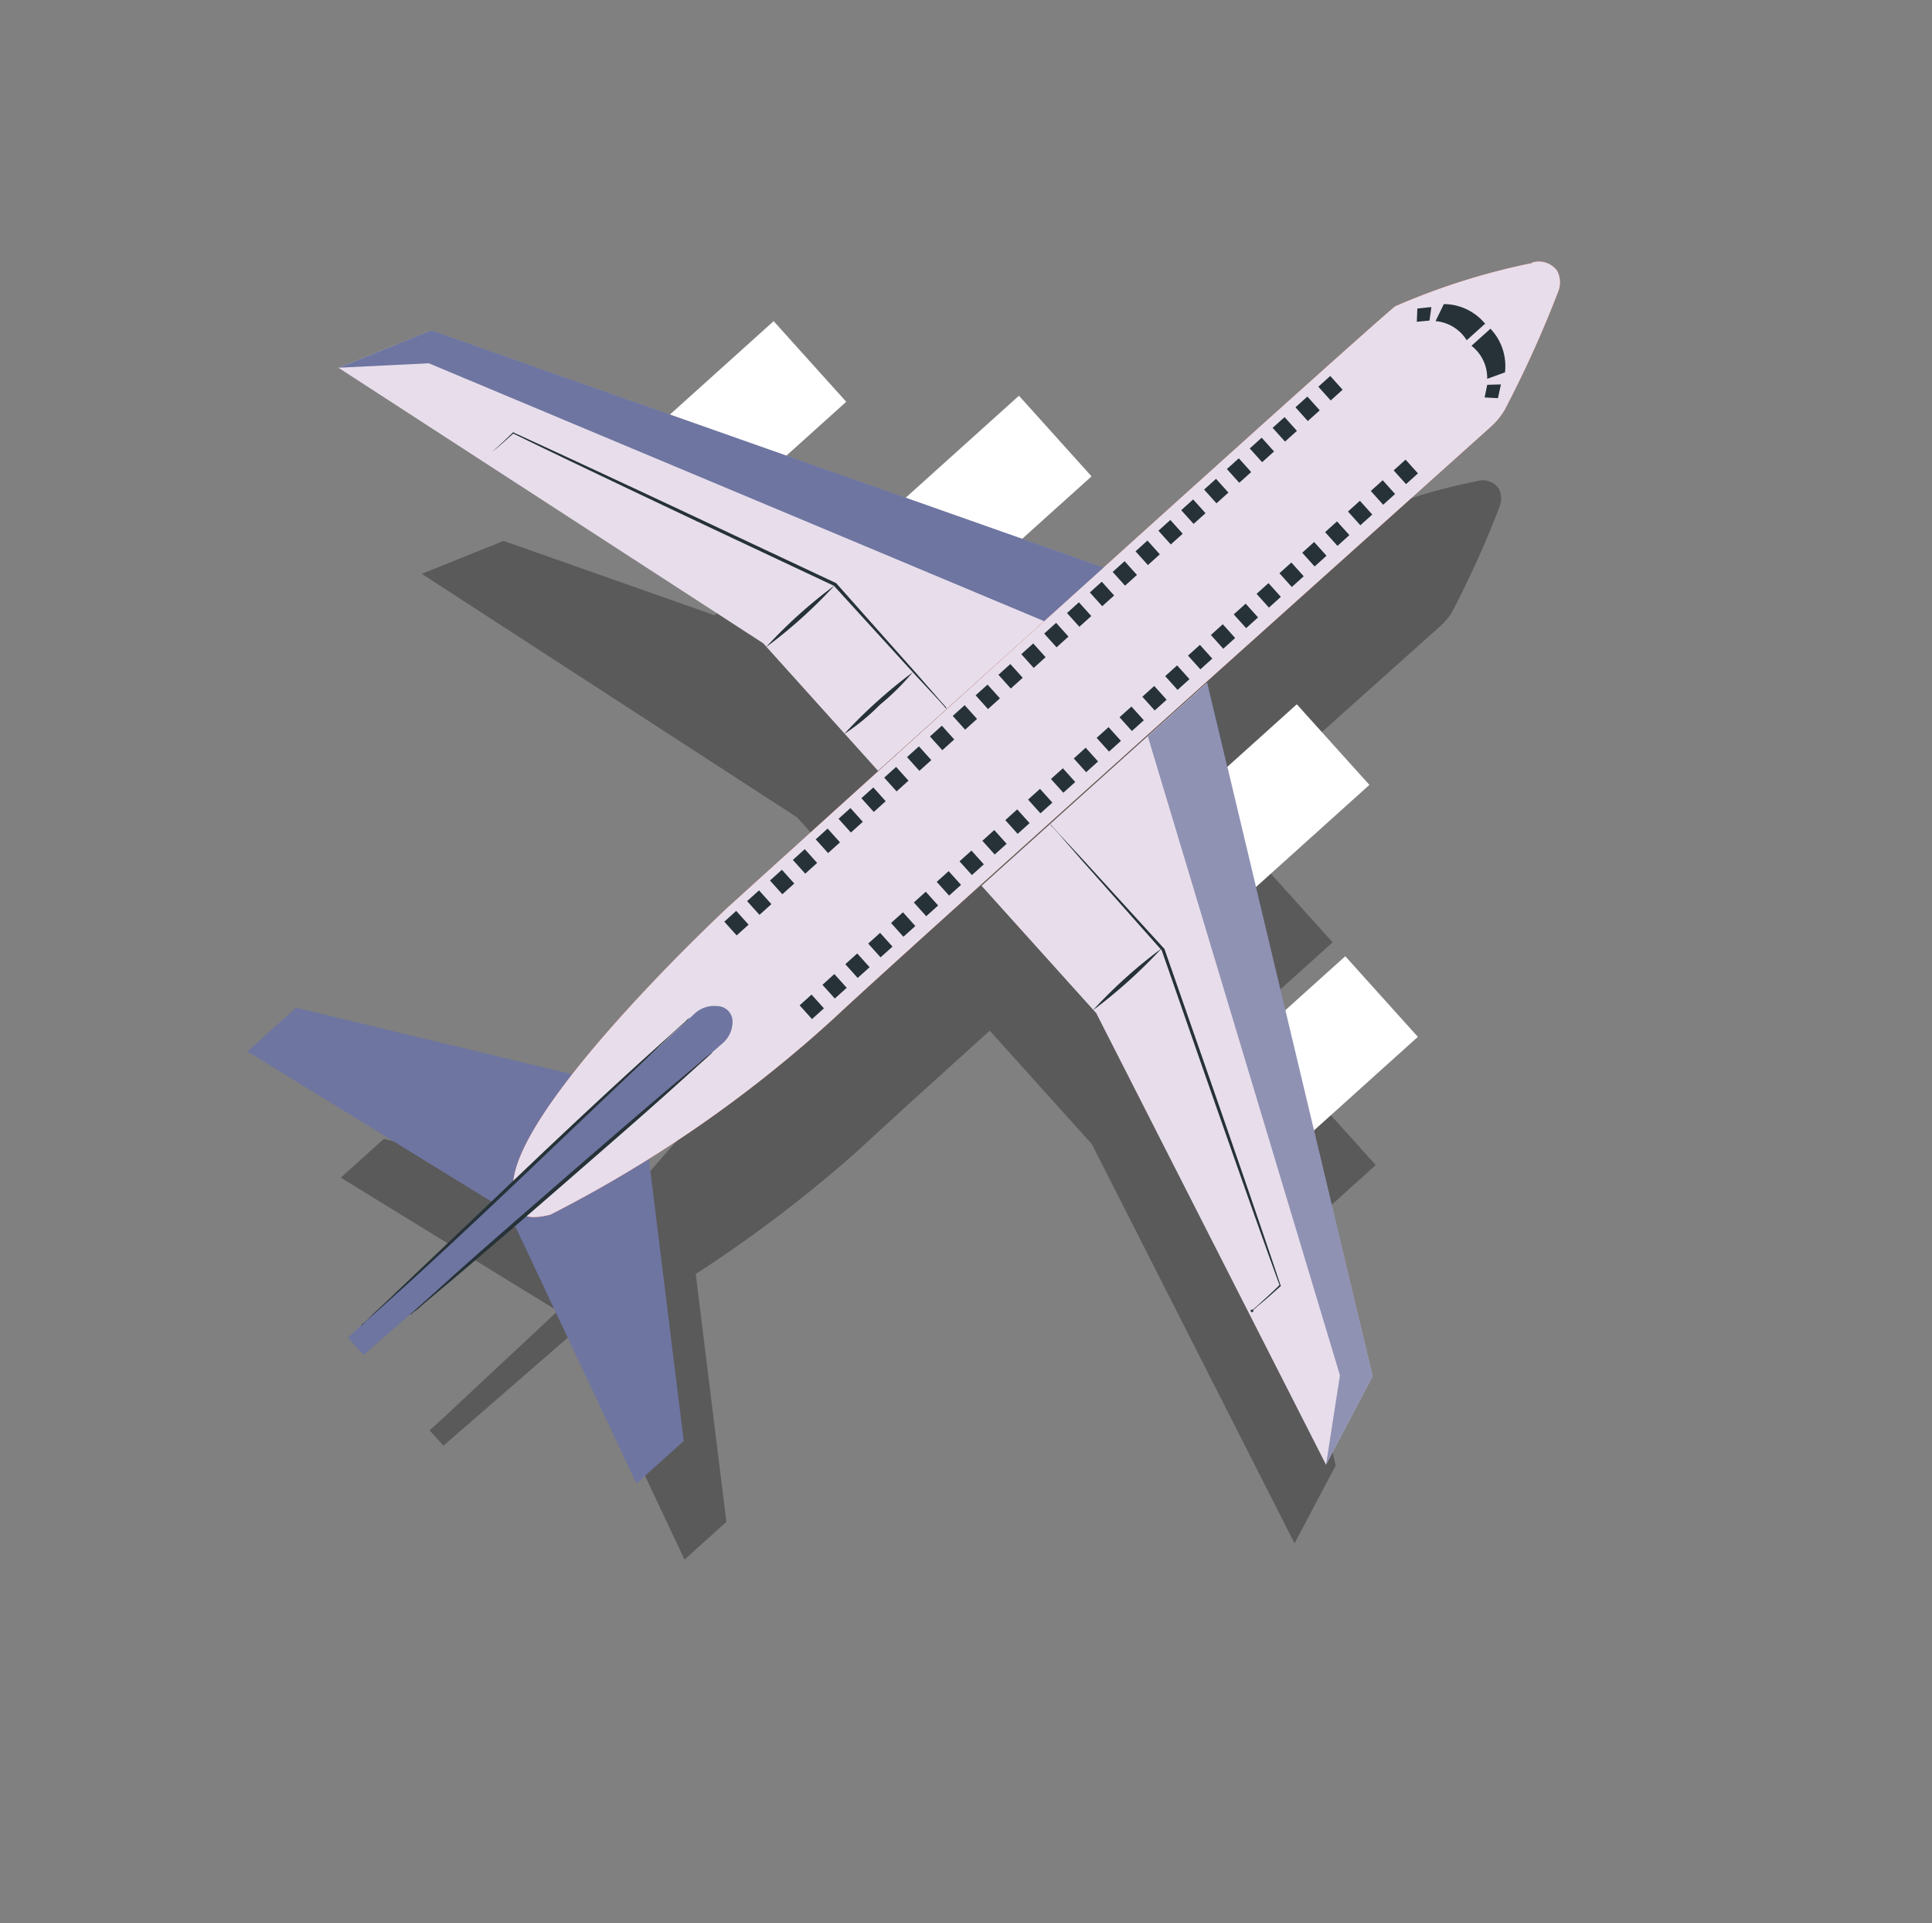 <svg xmlns="http://www.w3.org/2000/svg" width="65.385" height="65.083" viewBox="0 0 65.385 65.083">
  <rect x="0" y="0" width="65.385" height="65.083" fill="#808080" stroke="none"/>
  <g id="plane" transform="matrix(0.669, 0.743, -0.743, 0.669, 35.863, -9.534)">
    <g id="Group_70" data-name="Group 70" transform="translate(7.07 6.397)" opacity="0.3">
      <path id="Path_506" data-name="Path 506" d="M23.819,37.969a44.923,44.923,0,0,0,.567-6.948c-.018-.914-.024-3.123-.03-5.936h5.165l14.633,3.942-1.027-2.8L36.479,22.6V18.418H33.234v2.416L29.9,19.024V14.459H26.663v2.8l-2.271-1.238-.03.033c0-5.286.018-10.175.024-11.46a2.045,2.045,0,0,0-.1-.65A33.838,33.838,0,0,0,22.727.4.763.763,0,0,0,22.246,0,.674.674,0,0,0,21.561.4,19.832,19.832,0,0,0,19.78,4.3c-.03.395-.033,5.838-.027,11.721h0l-2.274,1.238v-2.8H14.241v4.565l-3.327,1.811V18.418H7.673V22.6L1.027,26.221,0,29.026,14.627,25.1h5.147V31.16a51.264,51.264,0,0,0,.594,6.812l-7.014,4.805v1.959L21.62,42.3l.1,5.4h0v.525h.7l.033-1.834.071-4.084h.148l8.073,2.434V42.834L23.79,37.972Z" transform="translate(0 0)"/>
    </g>
    <rect id="Rectangle_125" data-name="Rectangle 125" width="3.672" height="5.203" transform="translate(41.278 26.055) rotate(180)" fill="#fff"/>
    <rect id="Rectangle_126" data-name="Rectangle 126" width="3.672" height="5.203" transform="translate(33.843 21.568) rotate(180)" fill="#fff"/>
    <path id="Path_507" data-name="Path 507" d="M22.365,14.716,21.193,11.54,0,0V10.27H5.806Z" transform="translate(27.595 18.136)" fill="#e8deeb"/>
    <path id="Path_508" data-name="Path 508" d="M0,.045a.481.481,0,0,1,.107,0H.4L1.6.027,5.7,0h.027L9.261,1.484c3.247,1.362,6.079,2.567,7.554,3.212h.024v.024c0,.41,0,.736-.018.974v.255a.045.045,0,1,1-.018,0V5.666c0-.24,0-.561-.018-.974l.021.033c-1.484-.594-4.336-1.781-7.584-3.143L5.7.1h.027L1.618.071.445.053h-.3A.4.4,0,0,1,0,.045Z" transform="translate(27.601 25.236)" fill="#263238"/>
    <path id="Path_509" data-name="Path 509" d="M.074,3.125A16.439,16.439,0,0,1,.074,0a16.974,16.974,0,0,1,0,3.125Z" transform="translate(33.175 25.302)" fill="#263238"/>
    <path id="Path_510" data-name="Path 510" d="M22.356,14.725,20.421,12.35,0,2.713V0L21.184,11.549Z" transform="translate(27.604 18.127)" fill="#6e75a0" opacity="0.72"/>
    <rect id="Rectangle_127" data-name="Rectangle 127" width="3.672" height="5.203" transform="translate(8.685 20.849)" fill="#fff"/>
    <rect id="Rectangle_128" data-name="Rectangle 128" width="3.672" height="5.203" transform="translate(16.117 16.367)" fill="#fff"/>
    <path id="Path_511" data-name="Path 511" d="M0,14.716,1.166,11.54,22.359,0V10.27H16.553Z" transform="translate(0 18.136)" fill="#e8deeb"/>
    <path id="Path_512" data-name="Path 512" d="M7.934,0,0,5.441V7.655L9.356,4.9h1.187l9.136,2.754V5.5L11.81,0Z" transform="translate(15.135 42.971)" fill="#6e75a0"/>
    <path id="Path_513" data-name="Path 513" d="M2.048.458A23.115,23.115,0,0,0,.038,4.875c-.086.994,0,30.388,0,30.388s.19,11.979,2.793,12.012c0,0,.344.5.917-.573a43.391,43.391,0,0,0,1.484-11.6c-.071-3.737,0-26.713,0-29.91a2.374,2.374,0,0,0-.116-.736A37.991,37.991,0,0,0,3.363.452.849.849,0,0,0,2.813,0a.766.766,0,0,0-.778.451Z" transform="translate(22.353 0)" fill="#ff725e"/>
    <path id="Path_514" data-name="Path 514" d="M2.048.458A23.115,23.115,0,0,0,.038,4.875c-.086.994,0,30.388,0,30.388s.19,11.979,2.793,12.012c0,0,.344.5.917-.573a43.391,43.391,0,0,0,1.484-11.6c-.071-3.737,0-26.713,0-29.91a2.374,2.374,0,0,0-.116-.736A37.991,37.991,0,0,0,3.363.452.849.849,0,0,0,2.813,0a.766.766,0,0,0-.778.451Z" transform="translate(22.353 0)" fill="#e8deeb"/>
    <path id="Path_515" data-name="Path 515" d="M1.428,0V.864a1.377,1.377,0,0,0-1.187.35L0,.62A1.819,1.819,0,0,1,1.443.027Z" transform="translate(23.436 2.984)" fill="#263238"/>
    <path id="Path_516" data-name="Path 516" d="M.282,0,0,.386.321.7.579.353Z" transform="translate(22.947 3.984)" fill="#263238"/>
    <path id="Path_517" data-name="Path 517" d="M0,0V.864a1.374,1.374,0,0,1,1.187.353l.24-.594A1.834,1.834,0,0,0,0,0Z" transform="translate(25.111 2.989)" fill="#263238"/>
    <path id="Path_518" data-name="Path 518" d="M.3,0,.579.386.258.706,0,.353Z" transform="translate(26.449 3.987)" fill="#263238"/>
    <rect id="Rectangle_129" data-name="Rectangle 129" width="0.626" height="0.543" transform="translate(22.671 8.089)" fill="#263238"/>
    <rect id="Rectangle_130" data-name="Rectangle 130" width="0.626" height="0.543" transform="translate(22.671 9.131)" fill="#263238"/>
    <rect id="Rectangle_131" data-name="Rectangle 131" width="0.626" height="0.543" transform="translate(22.671 10.17)" fill="#263238"/>
    <rect id="Rectangle_132" data-name="Rectangle 132" width="0.626" height="0.543" transform="translate(22.671 11.212)" fill="#263238"/>
    <rect id="Rectangle_133" data-name="Rectangle 133" width="0.626" height="0.543" transform="translate(22.671 12.254)" fill="#263238"/>
    <rect id="Rectangle_134" data-name="Rectangle 134" width="0.626" height="0.543" transform="translate(22.671 13.292)" fill="#263238"/>
    <rect id="Rectangle_135" data-name="Rectangle 135" width="0.626" height="0.543" transform="translate(22.671 14.334)" fill="#263238"/>
    <rect id="Rectangle_136" data-name="Rectangle 136" width="0.626" height="0.543" transform="translate(22.671 15.373)" fill="#263238"/>
    <rect id="Rectangle_137" data-name="Rectangle 137" width="0.626" height="0.543" transform="translate(22.671 16.415)" fill="#263238"/>
    <rect id="Rectangle_138" data-name="Rectangle 138" width="0.626" height="0.543" transform="translate(22.671 17.457)" fill="#263238"/>
    <rect id="Rectangle_139" data-name="Rectangle 139" width="0.626" height="0.543" transform="translate(22.671 18.496)" fill="#263238"/>
    <rect id="Rectangle_140" data-name="Rectangle 140" width="0.626" height="0.543" transform="translate(22.671 19.537)" fill="#263238"/>
    <rect id="Rectangle_141" data-name="Rectangle 141" width="0.626" height="0.543" transform="translate(22.671 20.576)" fill="#263238"/>
    <rect id="Rectangle_142" data-name="Rectangle 142" width="0.626" height="0.543" transform="translate(22.671 21.618)" fill="#263238"/>
    <rect id="Rectangle_143" data-name="Rectangle 143" width="0.626" height="0.543" transform="translate(22.671 22.66)" fill="#263238"/>
    <rect id="Rectangle_144" data-name="Rectangle 144" width="0.626" height="0.543" transform="translate(22.671 23.699)" fill="#263238"/>
    <rect id="Rectangle_145" data-name="Rectangle 145" width="0.626" height="0.543" transform="translate(22.671 24.741)" fill="#263238"/>
    <rect id="Rectangle_146" data-name="Rectangle 146" width="0.626" height="0.543" transform="translate(22.671 25.779)" fill="#263238"/>
    <rect id="Rectangle_147" data-name="Rectangle 147" width="0.626" height="0.543" transform="translate(22.671 26.824)" fill="#263238"/>
    <rect id="Rectangle_148" data-name="Rectangle 148" width="0.626" height="0.543" transform="translate(22.671 27.863)" fill="#263238"/>
    <rect id="Rectangle_149" data-name="Rectangle 149" width="0.626" height="0.543" transform="translate(22.671 28.902)" fill="#263238"/>
    <rect id="Rectangle_150" data-name="Rectangle 150" width="0.626" height="0.543" transform="translate(22.671 29.944)" fill="#263238"/>
    <rect id="Rectangle_151" data-name="Rectangle 151" width="0.626" height="0.543" transform="translate(22.671 30.983)" fill="#263238"/>
    <rect id="Rectangle_152" data-name="Rectangle 152" width="0.626" height="0.543" transform="translate(22.671 32.024)" fill="#263238"/>
    <rect id="Rectangle_153" data-name="Rectangle 153" width="0.626" height="0.543" transform="translate(22.671 33.066)" fill="#263238"/>
    <rect id="Rectangle_154" data-name="Rectangle 154" width="0.626" height="0.543" transform="translate(22.671 34.108)" fill="#263238"/>
    <rect id="Rectangle_155" data-name="Rectangle 155" width="0.626" height="0.543" transform="translate(22.671 35.147)" fill="#263238"/>
    <rect id="Rectangle_156" data-name="Rectangle 156" width="0.626" height="0.543" transform="translate(26.482 8.089)" fill="#263238"/>
    <rect id="Rectangle_157" data-name="Rectangle 157" width="0.626" height="0.543" transform="translate(26.482 9.131)" fill="#263238"/>
    <rect id="Rectangle_158" data-name="Rectangle 158" width="0.626" height="0.543" transform="translate(26.482 10.17)" fill="#263238"/>
    <rect id="Rectangle_159" data-name="Rectangle 159" width="0.626" height="0.543" transform="translate(26.482 11.212)" fill="#263238"/>
    <rect id="Rectangle_160" data-name="Rectangle 160" width="0.626" height="0.543" transform="translate(26.482 12.254)" fill="#263238"/>
    <rect id="Rectangle_161" data-name="Rectangle 161" width="0.626" height="0.543" transform="translate(26.482 13.292)" fill="#263238"/>
    <rect id="Rectangle_162" data-name="Rectangle 162" width="0.626" height="0.543" transform="translate(26.482 14.334)" fill="#263238"/>
    <rect id="Rectangle_163" data-name="Rectangle 163" width="0.626" height="0.543" transform="translate(26.482 15.373)" fill="#263238"/>
    <rect id="Rectangle_164" data-name="Rectangle 164" width="0.626" height="0.543" transform="translate(26.482 16.415)" fill="#263238"/>
    <rect id="Rectangle_165" data-name="Rectangle 165" width="0.626" height="0.543" transform="translate(26.482 17.457)" fill="#263238"/>
    <rect id="Rectangle_166" data-name="Rectangle 166" width="0.626" height="0.543" transform="translate(26.482 18.496)" fill="#263238"/>
    <rect id="Rectangle_167" data-name="Rectangle 167" width="0.626" height="0.543" transform="translate(26.482 19.537)" fill="#263238"/>
    <rect id="Rectangle_168" data-name="Rectangle 168" width="0.626" height="0.543" transform="translate(26.482 20.576)" fill="#263238"/>
    <rect id="Rectangle_169" data-name="Rectangle 169" width="0.626" height="0.543" transform="translate(26.482 21.618)" fill="#263238"/>
    <rect id="Rectangle_170" data-name="Rectangle 170" width="0.626" height="0.543" transform="translate(26.482 22.66)" fill="#263238"/>
    <rect id="Rectangle_171" data-name="Rectangle 171" width="0.626" height="0.543" transform="translate(26.482 23.699)" fill="#263238"/>
    <rect id="Rectangle_172" data-name="Rectangle 172" width="0.626" height="0.543" transform="translate(26.482 24.741)" fill="#263238"/>
    <rect id="Rectangle_173" data-name="Rectangle 173" width="0.626" height="0.543" transform="translate(26.482 25.779)" fill="#263238"/>
    <rect id="Rectangle_174" data-name="Rectangle 174" width="0.626" height="0.543" transform="translate(26.482 26.824)" fill="#263238"/>
    <rect id="Rectangle_175" data-name="Rectangle 175" width="0.626" height="0.543" transform="translate(26.482 27.863)" fill="#263238"/>
    <rect id="Rectangle_176" data-name="Rectangle 176" width="0.626" height="0.543" transform="translate(26.482 28.902)" fill="#263238"/>
    <rect id="Rectangle_177" data-name="Rectangle 177" width="0.626" height="0.543" transform="translate(26.482 29.944)" fill="#263238"/>
    <rect id="Rectangle_178" data-name="Rectangle 178" width="0.626" height="0.543" transform="translate(26.482 30.983)" fill="#263238"/>
    <rect id="Rectangle_179" data-name="Rectangle 179" width="0.626" height="0.543" transform="translate(26.482 32.024)" fill="#263238"/>
    <rect id="Rectangle_180" data-name="Rectangle 180" width="0.626" height="0.543" transform="translate(26.482 33.066)" fill="#263238"/>
    <rect id="Rectangle_181" data-name="Rectangle 181" width="0.626" height="0.543" transform="translate(26.482 34.108)" fill="#263238"/>
    <rect id="Rectangle_182" data-name="Rectangle 182" width="0.626" height="0.543" transform="translate(26.482 35.147)" fill="#263238"/>
    <path id="Path_519" data-name="Path 519" d="M16.779.071a.4.4,0,0,1-.107,0h-.3L15.2.089,11.1.116h.027L7.6,1.6C4.351,2.965,1.508,4.141.015,4.743L.036,4.71c0,.41,0,.736-.018.974v.255a.3.3,0,0,1,0,.083V5.693c0-.24,0-.561-.018-.974V4.7H.024c1.484-.644,4.307-1.849,7.554-3.212L11.11,0h.027l4.1.027,1.172.018h.3Z" transform="translate(5.58 25.21)" fill="#263238"/>
    <path id="Path_520" data-name="Path 520" d="M.074,3.125A16.434,16.434,0,0,1,.074,0,16.437,16.437,0,0,1,.074,3.125Z" transform="translate(16.639 25.302)" fill="#263238"/>
    <path id="Path_521" data-name="Path 521" d="M.072,3.125A16.976,16.976,0,0,1,.072,0,8.31,8.31,0,0,1,.146,1.564,7.42,7.42,0,0,1,.072,3.125Z" transform="translate(20.595 25.302)" fill="#263238"/>
    <path id="Path_522" data-name="Path 522" d="M0,14.725,1.935,12.35,22.356,2.713V0L1.164,11.54Z" transform="translate(0 18.127)" fill="#6e75a0"/>
    <path id="Path_523" data-name="Path 523" d="M0,.912.3,16.97h.787L1.38.9a.962.962,0,0,0-.3-.742.522.522,0,0,0-.76.018A.962.962,0,0,0,0,.912Z" transform="translate(24.312 37.607)" fill="#6e75a0"/>
    <path id="Path_524" data-name="Path 524" d="M.308,15.236a.657.657,0,0,1,0-.157,4.2,4.2,0,0,0-.018-.442c0-.407-.024-.962-.042-1.632C.21,11.608.159,9.712.1,7.619S.011,3.612.005,2.232V.154A.594.594,0,0,1,.005,0,.461.461,0,0,1,.023.154c0,.119,0,.264,0,.445,0,.407.027.962.045,1.632C.1,3.63.153,5.524.213,7.619s.092,4.007.1,5.387v2.075a.656.656,0,0,1,0,.154Z" transform="translate(24.295 38.747)" fill="#263238"/>
    <path id="Path_525" data-name="Path 525" d="M.24,0C.1,3.437,0,13.559,0,13.559" transform="translate(25.443 38.943)" fill="#ff725e"/>
    <path id="Path_526" data-name="Path 526" d="M.005,13.57a.461.461,0,0,1,0-.137V11.588c0-1.229.033-2.924.065-4.805S.142,3.22.177,1.977C.2,1.383.216.89.228.534a2.576,2.576,0,0,1,.018-.4A.493.493,0,0,1,.263,0a.635.635,0,0,1,0,.139V1.989C.263,3.214.231,4.909.2,6.782S.127,10.344.091,11.576c-.021.594-.039,1.086-.05,1.454a2.161,2.161,0,0,1-.021.395.419.419,0,0,1-.015.145Z" transform="translate(25.432 38.94)" fill="#263238"/>
  </g>
</svg>
